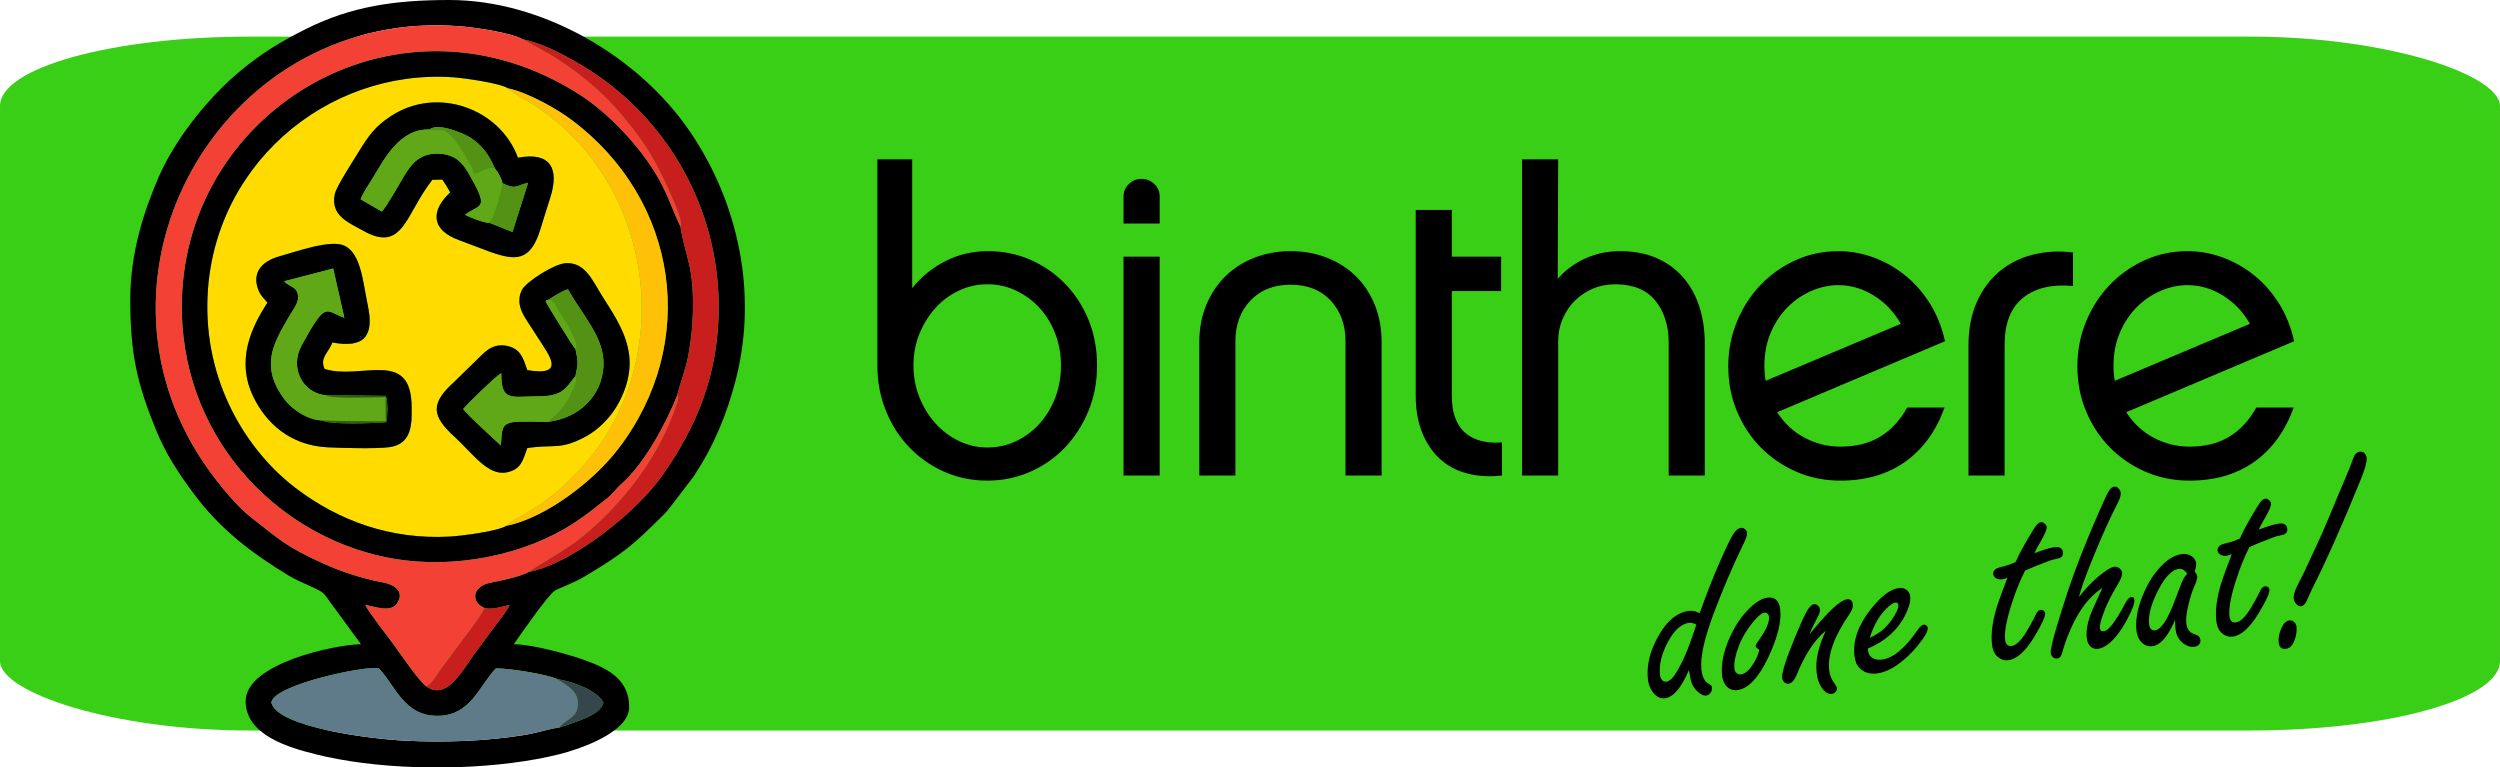 <?xml version="1.0" encoding="UTF-8"?>
<!DOCTYPE svg PUBLIC "-//W3C//DTD SVG 1.1//EN" "http://www.w3.org/Graphics/SVG/1.1/DTD/svg11.dtd">
<!-- Creator: CorelDRAW 2019 (64-Bit) -->
<svg xmlns="http://www.w3.org/2000/svg" xml:space="preserve" width="167.316mm" height="51.34mm" version="1.1" style="shape-rendering:geometricPrecision; text-rendering:geometricPrecision; image-rendering:optimizeQuality; fill-rule:evenodd; clip-rule:evenodd"
viewBox="0 0 93365.79 28648.97"
 xmlns:xlink="http://www.w3.org/1999/xlink"
 xmlns:xodm="http://www.corel.com/coreldraw/odm/2003">
 <defs>
  <style type="text/css">
   <![CDATA[
    .fil3 {fill:black}
    .fil11 {fill:#345C0C}
    .fil10 {fill:#35464D}
    .fil0 {fill:#39CF17}
    .fil9 {fill:#539214}
    .fil5 {fill:#5F7A89}
    .fil8 {fill:#60A817}
    .fil6 {fill:#C81E1E}
    .fil4 {fill:#F34235}
    .fil7 {fill:#FEC108}
    .fil2 {fill:#FFDB00}
    .fil1 {fill:black;fill-rule:nonzero}
   ]]>
  </style>
 </defs>
 <g id="Layer_x0020_1">
  <rect class="fil0" x="0.02" y="1366.91" width="93365.76" height="25915.26" rx="9336.59" ry="2591.53"/>
  <path class="fil1" d="M39622.78 13648.8c0,-423.26 -71.43,-820.01 -214.28,-1190.37 -142.85,-370.3 -338.55,-690.38 -587.21,-960.19 -248.65,-269.86 -539.66,-484.08 -872.97,-642.84 -333.25,-158.7 -690.38,-238.05 -1071.29,-238.05 -380.91,0 -738.04,79.35 -1071.34,238.05 -333.25,158.76 -624.26,375.66 -872.91,650.76 -248.65,275.1 -447.03,595.19 -595.19,960.19 -148.1,365.06 -222.15,759.19 -222.15,1182.45 0,423.2 74.05,820.01 222.15,1190.31 148.15,370.36 349.21,695.74 603.11,976.09 253.96,280.41 547.59,499.99 880.89,658.69 333.31,158.7 685.08,238.05 1055.44,238.05 380.91,0 738.04,-79.35 1071.29,-238.05 333.31,-158.7 624.31,-375.66 872.97,-650.71 248.65,-275.1 444.35,-597.86 587.21,-968.17 142.85,-370.36 214.28,-772.41 214.28,-1206.22zm1349.07 0c0,613.66 -108.48,1182.39 -325.38,1706.15 -216.9,523.76 -510.53,978.71 -880.84,1364.92 -370.36,386.21 -804.16,687.76 -1301.47,904.66 -497.31,216.96 -1026.31,325.38 -1587.12,325.38 -581.96,0 -1121.57,-111.1 -1618.87,-333.31 -497.31,-222.2 -931.11,-526.38 -1301.47,-912.59 -370.3,-386.21 -661.31,-841.16 -872.91,-1364.92 -211.6,-523.76 -317.4,-1087.19 -317.4,-1690.3l0 -7697.62 1301.42 0 0 4809.02c338.61,-423.26 751.26,-759.19 1237.97,-1007.84 486.71,-248.65 1015.77,-372.98 1587.12,-372.98 571.41,0 1103.1,108.48 1595.1,325.38 492.01,216.9 923.19,515.83 1293.49,896.74 370.36,380.91 661.31,830.56 872.91,1349.07 211.66,518.46 317.46,1084.51 317.46,1698.23zm2337.05 4110.66l-1349.07 0 0 -8173.72 1349.07 0 0 8173.72zm-1349.07 -9411.69l0 -1015.77c0,-179.91 66.13,-333.31 198.43,-460.26 132.25,-127.01 288.33,-190.51 468.18,-190.51 190.45,0 351.83,63.5 484.08,190.51 132.25,126.95 198.38,280.35 198.38,460.26l0 1015.77 -1349.07 0zm4178.13 9411.69l-1349.07 0 0 -4967.73c0,-518.46 87.27,-986.69 261.88,-1404.59 174.55,-417.96 412.66,-775.09 714.21,-1071.34 301.55,-296.25 661.31,-526.38 1079.27,-690.38 417.9,-164 870.23,-246.03 1357,-246.03 486.71,0 939.04,82.03 1357,246.03 417.9,164 777.66,394.13 1079.21,690.38 301.55,296.25 536.98,653.39 706.29,1071.34 169.3,417.9 253.96,886.14 253.96,1404.59l0 4967.73 -1349.07 0 0 -5015.33c0,-613.71 -182.53,-1118.94 -550.21,-1515.75 -367.68,-396.75 -867.61,-595.13 -1497.17,-595.13 -629.56,0 -1132.17,198.38 -1505.15,595.13 -372.98,396.81 -558.13,902.04 -558.13,1515.75l0 5015.33zm9955.26 0c-476.1,52.9 -912.59,26.45 -1309.34,-79.35 -396.81,-105.8 -735.42,-288.33 -1015.77,-547.59 -280.41,-259.2 -499.99,-587.21 -658.69,-984.01 -158.7,-396.75 -238.05,-854.39 -238.05,-1372.84l0 -6935.81 1349.07 0 0 1745.88 1841.08 0 0 1285.57 -1841.08 0 0 3904.36c0,359.76 50.22,656.01 150.78,888.76 97.88,232.81 235.43,415.34 407.36,547.59 174.55,132.25 372.98,222.2 597.81,269.8 227.51,47.6 465.56,60.82 716.83,39.68l0 1237.97zm7574.58 0l-1349.02 0 0 -4967.73c0,-634.86 -166.68,-1155.94 -497.31,-1563.35 -333.31,-407.36 -830.61,-611.03 -1494.55,-611.03 -306.86,0 -587.26,55.58 -846.52,166.68 -256.58,111.05 -481.4,261.82 -671.86,452.33 -190.45,190.45 -338.61,415.28 -449.71,674.48 -111.1,259.26 -166.63,542.28 -166.63,849.14l0 4999.48 -1349.07 0 0 -11808.28 1349.07 0 -15.9 4459.87c275.1,-317.46 613.71,-568.74 1015.77,-753.89 402.11,-185.21 841.22,-277.78 1317.32,-277.78 507.91,0 957.62,84.65 1349.07,253.96 391.51,169.3 722.19,407.36 991.99,714.21 269.8,306.86 473.48,671.86 611.03,1095.12 137.55,423.26 206.3,888.82 206.3,1396.67l0 4920.13zm2226 -4094.81c0,201.05 15.85,386.21 47.6,555.51l5047.08 -2126.79c-253.96,-444.35 -589.88,-796.18 -1007.84,-1055.44 -417.9,-259.2 -859.69,-388.83 -1325.24,-388.83 -328,0 -656.01,68.75 -984.01,206.3 -328,137.55 -624.26,335.98 -888.82,595.19 -264.5,259.26 -478.78,576.66 -642.78,952.32 -164,375.6 -245.98,796.18 -245.98,1261.74zm6729.45 1555.37c-317.46,878.21 -806.84,1552.75 -1468.1,2023.61 -661.31,470.86 -1468.1,706.29 -2420.42,706.29 -592.51,0 -1142.72,-111.1 -1650.63,-333.31 -507.85,-222.2 -949.64,-523.76 -1325.24,-904.66 -375.6,-380.91 -671.86,-830.61 -888.82,-1349.07 -216.9,-518.46 -325.33,-1079.21 -325.33,-1682.32 0,-592.56 108.42,-1150.7 325.33,-1674.45 216.96,-523.76 510.53,-978.71 880.89,-1364.92 370.3,-386.21 804.16,-693.06 1301.42,-920.57 497.31,-227.45 1031.67,-341.23 1603.03,-341.23 444.41,0 878.21,76.73 1301.47,230.13 423.2,153.46 814.71,372.98 1174.47,658.69 359.76,285.65 671.86,637.48 936.42,1055.44 264.5,417.96 454.95,891.44 571.36,1420.5l-6269.2 2650.49c264.56,412.66 605.79,730.11 1023.75,952.26 417.9,222.2 864.99,333.31 1341.09,333.31 581.96,0 1076.59,-124.33 1484,-372.98 407.36,-248.65 743.28,-611.03 1007.79,-1087.19l1396.73 0zm892.72 -2317.18c0,-613.71 103.18,-1153.32 309.48,-1618.87 206.36,-465.56 486.71,-846.46 841.16,-1142.77 354.51,-296.25 767.17,-505.23 1237.97,-626.88 470.86,-121.7 976.09,-150.78 1515.75,-87.33l0 1253.87c-788.32,-74.11 -1412.57,74.05 -1870.21,444.41 -457.63,370.3 -685.08,952.26 -685.08,1745.82l0 4888.38 -1349.07 0 0 -4856.62zm5416.1 761.81c0,201.05 15.85,386.21 47.6,555.51l5047.08 -2126.79c-253.96,-444.35 -589.88,-796.18 -1007.84,-1055.44 -417.9,-259.2 -859.69,-388.83 -1325.24,-388.83 -328,0 -656.01,68.75 -984.01,206.3 -328,137.55 -624.26,335.98 -888.82,595.19 -264.5,259.26 -478.78,576.66 -642.78,952.32 -164,375.6 -245.98,796.18 -245.98,1261.74zm6729.45 1555.37c-317.46,878.21 -806.84,1552.75 -1468.1,2023.61 -661.31,470.86 -1468.1,706.29 -2420.42,706.29 -592.51,0 -1142.72,-111.1 -1650.63,-333.31 -507.85,-222.2 -949.64,-523.76 -1325.24,-904.66 -375.6,-380.91 -671.86,-830.61 -888.82,-1349.07 -216.9,-518.46 -325.33,-1079.21 -325.33,-1682.32 0,-592.56 108.42,-1150.7 325.33,-1674.45 216.96,-523.76 510.53,-978.71 880.89,-1364.92 370.3,-386.21 804.16,-693.06 1301.42,-920.57 497.31,-227.45 1031.67,-341.23 1603.03,-341.23 444.41,0 878.21,76.73 1301.47,230.13 423.2,153.46 814.71,372.98 1174.47,658.69 359.76,285.65 671.86,637.48 936.42,1055.44 264.5,417.96 454.95,891.44 571.36,1420.5l-6269.2 2650.49c264.56,412.66 605.79,730.11 1023.75,952.26 417.9,222.2 864.99,333.31 1341.09,333.31 581.96,0 1076.59,-124.33 1484,-372.98 407.36,-248.65 743.28,-611.03 1007.79,-1087.19l1396.73 0z"/>
  <path class="fil1" d="M63476.56 22899.28c260.48,-733.69 513.38,-1374.85 756.73,-1924.95 234.98,-531.96 396.86,-869.23 487.65,-1010.35 97.88,-155.74 198.21,-238.94 297.48,-249.38 53.12,-5.58 105.13,11.44 152.4,49.78 45.81,40.18 69.47,84.43 74.66,134.09 8.15,77.01 -34.71,213.11 -128.85,404.79 -404.01,833.63 -763.99,1674.68 -1085.02,2523.82 -375.88,986.47 -539.89,1715.24 -490.72,2182.7 19.98,190.01 73.44,336.71 158.59,438.6 14.51,22.71 80.02,69.47 196.7,142.02 22.15,13.28 36.05,46.43 41.24,96.09 7.03,66.8 -13.89,131.3 -59.49,191.51 -45.65,60.15 -100.95,93.69 -164.28,100.33 -77.06,8.09 -167.52,-29.13 -271.25,-109.99 -147.6,-119.53 -244.25,-265.17 -288.16,-435.42 -17.97,-72.49 -44.53,-209.98 -79.29,-408.81 -284.65,668.68 -583.47,1020.34 -901.99,1053.82 -183.2,19.25 -339.72,-69.86 -472.76,-265.34 -88.06,-129.24 -140.23,-279.57 -158.59,-454.23 -54.69,-520.58 81.86,-1066.38 408.25,-1633.83 325.21,-562.21 705.34,-865.32 1141.99,-911.25 119.86,-12.61 249.16,15.4 384.7,85.99zm-126.11 430.46c-97.37,-53.79 -179.63,-78.07 -246.37,-71.04 -282.53,29.69 -531.46,230.69 -748.7,601.49 -284.87,485.26 -405.46,935.91 -361.54,1353.7 5.41,51.39 20.54,96.54 45.81,138.89 48.16,79.74 114.12,114.34 194.58,105.86 118.19,-12.39 248.43,-140.34 393.96,-385.87 192.63,-324.94 364.28,-701.38 514.61,-1132.62 52.01,-147.37 102.34,-294.64 152.62,-441.9 0,0 10.27,-33.98 32.7,-100.39l22.32 -68.13zm2673.87 -1011.64c272.31,-28.57 426.89,124.83 461.99,458.69 46.59,443.46 -99.61,1028.43 -437.21,1752.91 -369.35,784.97 -761.98,1200.14 -1178.09,1243.88 -193.47,20.37 -345.14,-55.47 -453.06,-225.89 -55.75,-85.88 -91.07,-191.29 -104.35,-317.96 -45.03,-428.06 53.46,-907.57 293.52,-1440.03 223.49,-492.62 507.41,-887.76 850.26,-1183.45 201.61,-173.54 390.61,-269.58 566.95,-288.16zm-319.58 1950.06c-91.07,-59.71 -137.61,-106.75 -141.35,-142.74 -2.9,-27.34 42.47,-106.58 136.05,-237.61 265.73,-370.69 387.77,-658.74 366.01,-865.94 -2.9,-27.4 -14.12,-52.17 -34.15,-77.79 -30.91,-46.93 -76.39,-68.13 -132.92,-62.16 -106.14,11.16 -252.73,132.14 -438.1,361.1 -239.06,295.19 -413.88,592.28 -524.37,891.27 -130.19,342.57 -184.15,620.02 -161.66,834.07 6.14,58.26 26.79,106.3 60.43,146.03 50.78,55.24 108.81,80.3 175.55,73.27 160.99,-16.91 319.63,-154.74 479.17,-415.67 69.81,-109.43 124.1,-219.02 162.38,-332.08 38.56,-111.38 56.58,-170.42 52.96,-171.76zm1871.1 -579.28c38.67,-43.86 77.17,-89.51 112.39,-132.98 624.98,-758.18 1054.72,-1149.52 1290.98,-1174.36 130.07,-13.67 202.73,51.34 217.85,195.2 10.66,101.06 -35.16,225.27 -137.22,374.54 -558.52,813.48 -808.01,1502.75 -748.25,2071.21 19.42,184.87 87.39,354.34 206.08,511.54 54.35,72.15 84.6,129.57 89.28,174.1 4.13,39.4 -12.5,79.24 -47.88,121.03 -39.62,50.89 -88.5,80.3 -148.43,86.6 -135.26,14.17 -259.2,-61.1 -371.47,-224.1 -106.36,-155.02 -171.76,-348.99 -196.42,-583.58 -47.49,-452 67.74,-969.67 345.75,-1552.86 -421.42,338.61 -788.48,898.25 -1101.31,1677.3 -82.31,188.67 -180.8,289.05 -293.8,300.94 -58.2,6.08 -106.64,-9.6 -148.43,-45.03 -51.28,-43.02 -81.53,-100.44 -89.28,-174.1 -18.92,-179.79 136.72,-675.65 468.91,-1484.45 177.34,-437.54 320.3,-757.23 427.39,-957.17 109.2,-196.76 207.36,-300.55 298.09,-310.09 44.47,-4.69 87.78,11.55 132.98,46.59 51.28,43.14 80.86,93.64 87.11,153.57 7.76,73.66 -29.02,184.87 -112.22,332.08 -118.8,220.25 -212.38,417.06 -282.08,594.01zm2181.86 532.41l9.37 89c7.7,73.66 33.26,135.04 74.77,184.31 96.65,112.78 240.12,159.98 430.18,140.01 419.46,-44.08 868.5,-416.73 1348.96,-1116.38 86.1,-119.86 162.55,-183.31 229.29,-190.34 35.94,-3.74 71.98,9.82 105.08,44.36 23.44,25.28 36.22,48.16 38.73,72.15 13.67,130.13 -124.05,367.9 -411.48,713.15 -226.11,269.58 -472.2,498.03 -740.21,682.01 -268.07,183.98 -523.65,288.72 -768.51,314.44 -251.72,26.45 -457.8,-40.12 -621.47,-197.76 -110.21,-109.6 -175.44,-268.97 -197.26,-476.1 -59.37,-565.05 147.88,-1146.06 623.59,-1743.03 383.47,-485.26 736.98,-745.74 1057.11,-779.39 87.39,-9.21 169.02,9.93 244.8,55.63 94.7,60.99 147.21,148.99 159.09,261.99 18.53,176.39 -40.79,402.44 -176.28,678.11 -281.13,569.68 -749.14,992.78 -1405.77,1267.82zm71.98 -402.28c224.44,-104.96 399.82,-215.12 522.7,-330.18 214,-204.29 377.33,-429.17 490.39,-671.3 41.18,-85.71 59.26,-160.32 52.62,-223.65 -7.03,-66.8 -43.14,-97.65 -106.47,-90.96 -85.6,8.98 -202,87.05 -349.15,235.76 -261.66,261.27 -466.28,620.3 -610.08,1080.33zm5798.68 -2506.8c-181.97,360.15 -345.81,761.7 -486.82,1198.91 -202.56,625.49 -289.39,1084.74 -258.42,1379.2 8.82,83.87 32.64,145.48 73.27,186.21 38.73,39.17 94.14,55.86 164.34,48.49 167.85,-17.69 355.07,-196.59 560.09,-534.92 130.13,-211.1 243.41,-418.57 341.23,-624.48 51.62,-117.97 116.07,-180.13 189.73,-187.83 44.47,-4.69 83.76,6.7 115.96,32.76 30.64,27.96 47.54,57.36 50.61,86.44 13,123.32 -120.53,417.79 -400.88,880.05 -334.87,552.78 -662.32,846.91 -984.18,880.78 -171.2,17.97 -321.64,-45.87 -451.22,-191.51 -80.69,-91.96 -131.75,-231.97 -151,-415.22 -42.63,-405.79 26,-889.09 205.63,-1453.31 42.47,-139.45 167.69,-479.84 372.48,-1018.95 -88.11,35.21 -157.03,54.57 -205.02,59.6 -71.87,7.59 -135.32,-3.01 -193.52,-29.85 -80.41,-40.01 -124.22,-94.31 -131.58,-164.5 -8.82,-83.81 32.14,-155.69 124.55,-215.56 25.89,-16.57 148.77,-50.33 366.4,-104.35 79.02,-22.15 193.97,-65.4 342.85,-131.25 95.81,-224.72 259.26,-531.01 488.38,-920.34 126.22,-215.84 215.12,-358.47 265.28,-424.37 71.65,-92.35 137.55,-140.79 197.48,-147.09 44.47,-4.69 89.79,14.79 137.5,56.53 45.59,38.45 70.87,80.8 75.33,123.66 9.21,87.27 -66.96,268.46 -226.61,544.91 -107.42,180.91 -183.92,325.72 -234.82,434.92 356.18,-136.1 614.83,-211.77 772.41,-228.34 181.47,-19.08 280.35,48.49 296.53,202.62 8.09,77.01 -16.8,136.77 -76.17,181.08 -32.25,22.43 -116.12,48.55 -255.07,77.01 -56.86,2.51 -300.22,92.19 -732.07,265.67 -119.3,50.61 -236.94,101.06 -352.67,153.07zm2014.51 982.73c221.26,-282.92 446.7,-526.49 678.5,-725.71 295.25,-254.35 511.31,-389.55 650.04,-404.12 56.47,-5.97 115.51,12.11 173.43,52.73 65.46,46.76 102.84,105.19 110.21,175.39 9.54,90.73 -47.65,238.72 -171.54,443.91 -238.83,395.53 -414.33,751.6 -526.72,1066.32 -99.33,273.6 -144.14,456.63 -134.2,550.82 9.54,90.73 56.97,130.74 144.36,121.54 181.47,-19.08 450.71,-372.81 811.25,-1059.91 73.66,-139.28 145.59,-212.66 215.79,-220.03 70.2,-7.42 110.49,29.97 118.91,110.43 13.73,130.13 -88.61,391.9 -303.34,786.64 -187.05,345.14 -392.29,616.06 -613.82,814.15 -158.81,136.16 -306.8,210.54 -443.74,224.94 -145.59,15.29 -254.79,-35.55 -332.86,-152 -47.43,-72.93 -77.01,-156.36 -86.72,-248.82 -31.3,-297.93 39.23,-648.09 209.87,-1050.36 41.85,-96.15 165.51,-368.85 372.65,-819.96 -648.81,416.17 -1149.24,1221.84 -1501.63,2415.28 -30.8,134.82 -90.73,206.91 -183.2,216.62 -63.39,6.7 -118.8,-9.99 -162.66,-48.72 -45.98,-41.91 -72.65,-97.93 -79.63,-164.73 -11.55,-109.6 61.72,-434.08 221.59,-971.96 296.81,-997.18 583.24,-1846.16 857.79,-2544.97 273.77,-705.67 582.69,-1439.25 926.65,-2202.51 82.81,-183.53 149.16,-309.98 199.33,-375.83 51.95,-66.07 108.65,-103.18 173.71,-109.99 59.93,-6.31 116.46,20.65 165.9,79.52 39.06,42.63 62,95.59 68.3,155.52 9.88,94.19 -30.08,224.72 -121.37,393.63 -300.94,595.97 -596.08,1246.73 -883.57,1953.85 -308.31,756.06 -493.29,1268.88 -553.28,1538.3zm3588.58 855.45c-89.06,206.69 -181.52,380.91 -273.49,527.27 -183.25,282.41 -378.45,434.53 -585.7,456.29 -181.47,19.08 -330.85,-51.78 -448.2,-212.55 -74.83,-102.95 -121.03,-229.68 -136.88,-380.35 -39.01,-371.53 34.37,-793 221.81,-1266.26 209.43,-527.55 484.31,-942.5 824.25,-1249.97 221.48,-198.15 445.19,-309.98 669.51,-333.53 140.4,-14.79 263.05,15.62 366.4,93.02 88.56,68.64 137.16,151.78 147.43,249.44 7.7,73.6 -10.6,179.4 -53.46,315.51 58.76,64.79 89.23,123.88 94.98,178.68 7.42,70.25 -26.84,189.78 -104.02,360.65 -78.63,174.44 -153.4,402.17 -220.7,684.47 -74.22,298.65 -101.23,535.25 -82.87,709.86 14.73,140.4 67.86,250.83 161.32,332.75 26.51,21.43 98.94,51.95 217.68,94.81 88.06,30.58 138.28,96.31 148.88,197.32 6.64,63.34 -11.94,117.24 -53.85,163.22 -46.87,48.16 -102.73,76.56 -169.53,83.54 -181.52,19.08 -345.97,-46.71 -494.85,-195.53 -121.59,-118.8 -193.63,-277.39 -214.34,-474.32 -7.03,-66.74 -11.89,-178.79 -14.4,-334.31zm454.56 -1720.1c-47.1,-69.53 -97.43,-119.58 -147.26,-148.99 -51.73,-30.91 -103.12,-42.8 -156.25,-37.22 -255.13,26.84 -509.08,278.56 -760.08,756.73 -276.95,527.72 -397.59,961.08 -361.6,1303.48 8.82,83.93 30.91,145.7 68.13,186.77 35.32,39.56 85.66,56.75 150.67,49.94 160.93,-16.91 329.57,-207.75 509.36,-572.86 100.28,-199.27 220.08,-492.29 359.81,-875.7 93.08,-250.44 162.16,-416.95 206.97,-501.27 23.21,-42.3 66.13,-95.31 130.24,-160.88zm2320.36 -998.69c-181.97,360.2 -345.81,761.75 -486.82,1198.96 -202.56,625.49 -289.39,1084.68 -258.42,1379.15 8.82,83.93 32.64,145.53 73.27,186.21 38.73,39.23 94.14,55.91 164.34,48.49 167.85,-17.63 355.07,-196.53 560.09,-534.86 130.13,-211.1 243.41,-418.57 341.23,-624.48 51.62,-117.97 116.07,-180.13 189.73,-187.89 44.47,-4.63 83.76,6.75 115.96,32.81 30.64,27.96 47.54,57.36 50.61,86.44 13,123.32 -120.53,417.79 -400.88,880 -334.87,552.83 -662.32,846.96 -984.18,880.78 -171.2,18.02 -321.64,-45.87 -451.22,-191.46 -80.69,-91.96 -131.75,-231.97 -151,-415.22 -42.63,-405.79 26,-889.09 205.63,-1453.31 42.47,-139.45 167.69,-479.84 372.48,-1019 -88.11,35.27 -157.03,54.63 -205.02,59.65 -71.87,7.59 -135.32,-3.07 -193.52,-29.85 -80.41,-40.07 -124.22,-94.31 -131.58,-164.5 -8.82,-83.87 32.14,-155.69 124.55,-215.56 25.89,-16.57 148.77,-50.33 366.4,-104.35 79.02,-22.15 193.97,-65.4 342.85,-131.25 95.81,-224.77 259.26,-531.01 488.38,-920.34 126.22,-215.84 215.12,-358.47 265.28,-424.37 71.65,-92.35 137.55,-140.79 197.48,-147.09 44.47,-4.69 89.79,14.79 137.5,56.53 45.59,38.45 70.87,80.8 75.33,123.66 9.21,87.27 -66.96,268.46 -226.61,544.91 -107.42,180.91 -183.92,325.72 -234.82,434.92 356.18,-136.1 614.83,-211.77 772.41,-228.34 181.47,-19.08 280.35,48.49 296.53,202.56 8.09,77.06 -16.8,136.77 -76.17,181.13 -32.25,22.43 -116.12,48.55 -255.07,77.01 -56.86,2.51 -300.22,92.19 -732.07,265.67 -119.3,50.61 -236.94,101 -352.67,153.01zm4131.64 -3564.19c73.6,-7.76 133.37,17.13 180.74,72.77 37.72,46.2 60.82,100.95 67.52,164.28 14.34,136.99 -59.54,406.18 -220.2,803.94 -659.75,1629.09 -1267.6,2994.79 -1821.72,4096.93 -88.17,182.36 -143.02,302.45 -164.5,361.82 -70.03,173.54 -152.12,265.28 -244.64,274.99 -66.74,7.03 -130.86,-26.06 -188.56,-97.88 -49.5,-58.87 -78.96,-125.05 -86.66,-198.66 -9.77,-92.46 24.33,-229.29 104.52,-405.68 22.32,-50.84 119.64,-244.58 293.41,-584.81 217.07,-471.19 434.53,-938.98 649.03,-1401.25 71.54,-159.87 283.64,-661.7 634.47,-1507.05 122.93,-296.81 222.99,-530.68 296.81,-701.15 86.21,-201.22 168.24,-408.92 242.74,-622.7 57.7,-158.48 143.97,-243.69 257.02,-255.57zm-2635.59 6301.51c73.6,-7.76 138.84,20.03 197.26,81.36 37.05,39.45 59.93,92.41 66.96,159.15 16.57,157.59 -8.82,328.17 -77.96,510.25 -71.54,192.74 -181.64,297.82 -328.95,313.27 -154.01,16.24 -240.28,-63 -258.48,-235.93 -18.36,-174.66 16.24,-356.58 104.96,-549.43 80.52,-172.93 178.06,-266.29 296.2,-278.68z"/>
  <g id="_180318688">
   <path class="fil2" d="M19692.84 13823.02c1492.32,249.21 775.82,-600.54 429.9,-1160.4 -167.69,-271.31 -362.43,-545.02 -524.82,-816.16 -177.39,-296.2 -295.86,-646.52 -103.68,-1022.29 153.73,-300.49 1212.52,-982.34 1653.36,-997.63 725.59,-25.11 987.03,672.53 1351.42,1244.67 737.15,1157.5 1484.22,2245.53 644.12,3905.59 -282.86,558.91 -762.54,1058.18 -1290.98,1339.25 -945.01,502.55 -1165.09,264.95 -2159.32,418.01 -168.02,475.55 -241.85,800.31 -766.83,907.57 -711.92,145.48 -1300.47,-740.21 -1949.61,-1327.59 -870.62,-787.81 -897.69,-1253.09 -22.77,-2043.7l849.14 -828.66c252.11,-229.51 552.66,-657.13 1154.43,-518.23 483.08,111.49 576.99,437.88 735.64,899.59zm-9705.99 -2520.08c-123.99,-167.35 -222.71,-208.76 -321.81,-437.77 -260.65,-602.27 22.82,-1092.38 790.99,-1299.02 580.84,-156.19 1883.1,-637.65 2409.37,-389.55 629,296.64 695.74,1418.27 868.28,2214.34 255.18,1177.48 -139.62,1617.31 -1322.62,1400.07 -138.22,390.17 -480.18,556.57 -290.67,986.69 1355.32,435.59 3255.61,-797.13 3252.31,1441.81 -0.73,483.47 69.92,1373.07 -848.47,1483.55 -511.09,61.49 -1726.35,29.52 -2274.21,3.85 -1440.42,-67.41 -2326.84,-934.74 -2788.6,-1887.51 -653.05,-1347.62 -89.23,-2570.97 525.43,-3516.48zm6158.15 -4586.71c-1014.2,1291.76 -1084.18,2753.61 -2598.65,1891.08 -497.98,-283.59 -1220.56,-543.62 -1042.77,-1359.34 64.01,-293.63 703.83,-1267.38 889.6,-1573.51 369.74,-609.41 623.87,-954.1 1189.37,-1328.37 1752.24,-1159.74 4097.66,-279.07 4760.7,1544.21 1210.24,-230.13 1561.62,396.75 1201.48,1508.72 -130.13,401.78 -244.92,783.52 -373.76,1193.38 -497.7,1582.83 -1334.34,987.59 -3016.38,380.79 -1087.81,-392.4 -1056.61,-1121.12 -342.68,-1787.23 -71.71,-141.4 -174.1,-307.47 -291.29,-479.95l-375.6 10.21zm2764.77 12921.53c628.22,-531.85 1337.13,-557.13 2830.78,-2201.17 3530.04,-3885.56 2795.13,-10494.42 -1750.01,-13482.85 -197.32,-129.8 -865.27,-489.27 -1024.86,-657.07 -254.46,-186.55 -1620.21,-380.46 -2036.11,-409.59 -4771.14,-334.31 -9129.5,3380.83 -9186.42,8471.76 -35.55,3178.32 1637.01,5607.05 3293.5,6865.67 1623.62,1233.67 3551.36,1932.2 5747.45,1815.47 470.08,-25 1820.6,-202.84 2125.67,-402.22z"/>
   <path class="fil3" d="M20812.45 25362.05c590.55,88.06 1518.77,440.45 1725.01,880.84 -125.89,485.7 -1057.9,722.47 -1644.93,927.71 -362.04,45.59 -888.48,210.99 -1333.34,282.64 -1443.49,232.53 -3000.59,280.91 -4454.51,207.92 -1229.71,-61.77 -4732.35,-488.21 -4970.8,-1418.27 66.13,-692.62 3704.65,-1421.89 4019.43,-1279.49 620.69,656.73 933.51,1770.1 2182.25,1770.04 1253.09,-0.11 1562.68,-1133.23 2182.25,-1771.72 478,-8.43 1923.11,221.42 2294.64,400.32zm-3677.53 3286.91l-1620.55 0c-1337.35,-45.87 -2639.33,-205.74 -3733.83,-480.96 -1017.1,-255.74 -2607.24,-719.29 -2607.24,-1981.09 0,-1424.63 3403.43,-2126.28 4308.54,-2126.28l-1111.02 -1518.82c-89.45,-119.3 -196.03,-286.49 -290.73,-380.74 -173.27,-172.48 -820.35,-376.11 -1295.33,-663.15 -1381.88,-834.91 -2558.64,-1733.16 -3522.06,-3024.64 -582.02,-780.34 -1055.33,-1483.5 -1438.97,-2421.92 -716.11,-1751.91 -958.96,-2861.36 -958.96,-4860.36 0,-1765.91 508.64,-3291.38 1046.96,-4548.54 599.98,-1401.08 1810.67,-2935.58 2998.3,-3940.13 799.98,-676.6 1563.57,-1142.94 2519.46,-1621.22 1685.95,-843.56 3310.18,-1081.11 5353.71,-1081.11 3470.56,0 7077.21,2102.12 8998.2,4934.52 1788.62,2637.21 2515.73,5993.7 1711.84,9188.76 -342.46,1361.18 -834.19,2527.39 -1588.63,3671.16l-847.97 1110.52c-118.58,146.87 -144.03,190.29 -285.43,330.07 -1123.18,1110.46 -1438.97,1400.02 -2919.73,2284.04 -459.31,274.21 -969.23,443.01 -1134.79,543.85 -242.96,147.93 -1335.62,1711.28 -1527.42,1997.72 676.15,0 2011.83,365.62 2650.88,594.46 952.32,341.06 1657.6,765.77 1657.6,1755.65 0,945.68 -1869.37,1573.17 -2607.41,1757.1 -1101.53,274.43 -2411.43,435.09 -3755.43,481.13zm2614.16 -7289.15c-347.09,184.59 -1018.28,317.23 -1454.04,407.36 -633.63,131.02 -740.49,696.41 -207.03,939.99 321.25,78.57 628.89,-59.37 943.06,-110.77 -116.63,260.21 -499.32,716.67 -678.05,964.2 -221.65,307.08 -427.95,574.59 -663.93,902.88 -445.97,620.46 -1026.65,1704.08 -1763.57,1172.4 -262.55,-180.74 -947.18,-1178.82 -1177.15,-1499.4 -225.72,-314.61 -994.23,-1290.03 -1106.28,-1541.92 379.01,60.55 937.31,291.4 1178.6,-49.83 268.63,-379.84 29.63,-689.99 -532.46,-795.68 -782.46,-147.21 -1540.42,-398.82 -2211.27,-702.6 -1452.75,-657.8 -1614.58,-889.09 -2667.62,-1697.95 -669.74,-514.55 -1520.94,-1604.2 -1999,-2366.57 -4518.46,-7204.83 1135.8,-16713.06 9793.94,-15998.85 595.19,49.11 1879.19,245.31 2320.98,481.96 962.08,196.2 2230.35,957.12 2913.32,1440.14 2568.18,1816.14 4347.99,4886.42 4400.39,8397.43 40.9,2738.49 -893.28,4720.47 -2098.88,6446.04 -973.02,1392.6 -3369.67,3289.87 -4991,3611.18z"/>
   <path class="fil3" d="M18909.77 19637.76c-305.07,199.38 -1655.59,377.22 -2125.67,402.22 -2196.09,116.74 -4123.83,-581.79 -5747.45,-1815.47 -1656.49,-1258.62 -3329.04,-3687.35 -3293.5,-6865.67 56.92,-5090.94 4415.29,-8806.07 9186.42,-8471.76 415.89,29.13 1781.65,223.04 2036.11,409.59 781.29,165.17 1873.33,799.42 2394.08,1191.32 3981.65,2996.46 4765.22,8316.63 1726.91,12278.64 -934.52,1218.66 -2722.75,2579.17 -4176.9,2871.13zm6378.51 -4859.64c109.04,-475.15 303.17,-917 405.51,-1446.06 104.74,-541.67 167.69,-1060.13 182.42,-1637.46 45.14,-1773.5 -258.59,-2002.74 -466.67,-3238.87 -234.65,-486.93 -406.41,-988.37 -654.11,-1486.9 -618.62,-1245 -1900.4,-2656.79 -3077.1,-3415.42 -6695.08,-4316.4 -14692.97,447.03 -14886.38,7635.12 -134.32,4992.5 3441.82,8786.26 7644.44,9627.82 2535.7,507.8 5227.09,-123.16 6998.25,-1281.66 488.99,-319.8 835.69,-608.13 1249.3,-933.4 198.77,-156.3 334.42,-363.89 528.72,-533.8 816.72,-714.32 1615.36,-2152.57 2075.61,-3289.37z"/>
   <path class="fil4" d="M15925.53 25635.88c237.55,-140.01 377.89,-444.69 568.18,-690.16 194.97,-251.56 376.22,-498.7 548.14,-738.32 201.61,-281.02 974.81,-1253.2 1046.18,-1500.24 -533.47,-243.58 -426.61,-808.96 207.03,-939.99 435.76,-90.12 1106.95,-222.76 1454.04,-407.36 66.68,-83.59 1330.66,-792 1857.48,-1204.77 1603.42,-1256.22 3040.49,-3113.76 3680.87,-5113.82 2.62,-8.15 31.64,-119.47 31.75,-121.48 11.16,-159.65 32.7,-48.94 -30.91,-141.63 -460.26,1136.8 -1258.9,2575.04 -2075.61,3289.37 -194.3,169.92 -329.96,377.5 -528.72,533.8 -413.61,325.27 -760.3,613.6 -1249.3,933.4 -1771.16,1158.51 -4462.55,1789.46 -6998.25,1281.66 -4202.62,-841.55 -7778.76,-4635.31 -7644.44,-9627.82 193.41,-7188.09 8191.3,-11951.53 14886.38,-7635.12 1176.7,758.63 2458.47,2170.42 3077.1,3415.42 247.71,498.54 419.46,999.97 654.11,1486.9 170.92,-201.22 -719.85,-1970.37 -857.06,-2234.71 -399.82,-770.35 -827.94,-1320.33 -1325.13,-1920.76 -718.95,-868.22 -1650.01,-1632.99 -2633.41,-2235.93l-1068.67 -599.31c-441.79,-236.66 -1725.79,-432.86 -2320.98,-481.96 -8658.14,-714.21 -14312.4,8794.02 -9793.94,15998.85 478.06,762.37 1329.26,1852.02 1999,2366.57 1053.04,808.85 1214.87,1040.15 2667.62,1697.95 670.85,303.79 1428.81,555.4 2211.27,702.6 562.09,105.69 801.09,415.84 532.46,795.68 -241.29,341.23 -799.59,110.38 -1178.6,49.83 112.05,251.89 880.56,1227.31 1106.28,1541.92 229.96,320.58 914.6,1318.66 1177.15,1499.4z"/>
   <path class="fil3" d="M12163.91 14760.49l2247.99 23.83c77.68,271.2 66.63,713.71 11.05,984.91 -341.01,36.94 -2211.16,101.11 -2362.66,-66.8 -585.81,0.95 -1178.76,-456.74 -1398.34,-739.71 -982.62,-1266.04 -444.69,-2141.8 118.8,-3116.16 103.79,-179.52 345.81,-494.35 351.5,-713.1 11.66,-447.7 -324.32,-401.72 -520.97,-629.11l1831.93 -476.22 417.57 1841.3c-725.59,-263.5 -671.58,-660.81 -1593.48,1024.19 -476.72,871.29 70.14,1797.39 896.63,1866.86zm-2177.06 -3457.55c-614.66,945.51 -1178.48,2168.86 -525.43,3516.48 461.76,952.77 1348.18,1820.1 2788.6,1887.51 547.87,25.67 1763.12,57.64 2274.21,-3.85 918.39,-110.49 847.75,-1000.09 848.47,-1483.55 3.29,-2238.95 -1896.99,-1006.22 -3252.31,-1441.81 -189.5,-430.12 152.45,-596.52 290.67,-986.69 1183,217.24 1577.8,-222.59 1322.62,-1400.07 -172.54,-796.07 -239.28,-1917.69 -868.28,-2214.34 -526.27,-248.1 -1828.52,233.36 -2409.37,389.55 -768.17,206.64 -1051.65,696.75 -790.99,1299.02 99.1,229.01 197.82,270.42 321.81,437.77z"/>
   <path class="fil3" d="M20507.1 11182.18c178.57,-121.15 466.06,-307.02 704.33,-380.46 528.67,961.92 1375.58,1806.03 1327.14,2851.6 -53.79,1160.68 -939.15,1957.48 -2052.9,2098.66 -376.78,5.25 -949.86,-30.08 -1298.74,10.77 -519.35,60.77 -426.38,381.69 -484.53,872.69 -25.72,-31.25 -1273.18,-1155.66 -1403.93,-1359.73 147.54,-188.56 1242.21,-1252.14 1421.22,-1337.63 0,1069.67 348.76,867.95 1367.26,864.43 902.32,-3.07 1006.89,-253.62 1403.81,-758.07 103.85,-495.75 104.8,-516.28 0.95,-1006.61 -85.88,-85.1 -1055.5,-1644.99 -1121.34,-1801.18l136.72 -54.46zm-814.26 2640.83c-158.65,-461.71 -252.56,-788.09 -735.64,-899.59 -601.77,-138.89 -902.32,288.72 -1154.43,518.23l-849.14 828.66c-874.92,790.6 -847.86,1255.88 22.77,2043.7 649.15,587.37 1237.69,1473.06 1949.61,1327.59 524.99,-107.25 598.81,-432.02 766.83,-907.57 994.23,-153.07 1214.31,84.54 2159.32,-418.01 528.45,-281.08 1008.12,-780.34 1290.98,-1339.25 840.1,-1660.06 93.02,-2748.09 -644.12,-3905.59 -364.39,-572.14 -625.82,-1269.78 -1351.42,-1244.67 -440.84,15.29 -1499.63,697.14 -1653.36,997.63 -192.18,375.77 -73.71,726.1 103.68,1022.29 162.38,271.14 357.13,544.85 524.82,816.16 345.92,559.86 1062.42,1409.62 -429.9,1160.4z"/>
   <path class="fil3" d="M16036.97 4838.04c314.67,-271.87 1270.73,138.72 1533.55,304.96 402.28,254.4 688.77,618.68 901.59,1133.28 129.8,148.43 260.09,387.55 292.85,567.06 488.49,227.51 436.15,124.27 959.18,-21.09l-584.81 1841.53 -863.37 -342.29c-207.19,3.57 -702.66,-191.79 -909.41,-298.04 509.64,-401.89 895.79,-178.29 284.93,-1280.66 -270.08,-487.43 -492.57,-944.95 -1201.92,-999.92 -755.78,-58.59 -1087.92,376.83 -1365.59,839.82 -154.01,256.8 -653.33,1152.31 -824.53,1318.44l-792.22 -459.08c91.24,-250.05 332.13,-589.6 475.38,-825.7 383.86,-632.52 977.76,-1824.73 2094.36,-1778.3zm108.03 1878.19l375.6 -10.21c117.18,172.48 219.58,338.55 291.29,479.95 -713.93,666.11 -745.13,1394.83 342.68,1787.23 1682.04,606.79 2518.68,1202.03 3016.38,-380.79 128.85,-409.87 243.63,-791.61 373.76,-1193.38 360.15,-1111.97 8.76,-1738.85 -1201.48,-1508.72 -663.04,-1823.28 -3008.46,-2703.95 -4760.7,-1544.21 -565.5,374.26 -819.62,718.95 -1189.37,1328.37 -185.77,306.13 -825.59,1279.88 -889.6,1573.51 -177.79,815.72 544.8,1075.75 1042.77,1359.34 1514.47,862.53 1584.44,-599.31 2598.65,-1891.08z"/>
   <path class="fil5" d="M20892.53 27170.6c200.55,-311.38 709.69,-335.71 692.95,-924.25 -14.12,-495.36 -545.3,-717 -773.03,-884.3 -371.53,-178.9 -1816.64,-408.75 -2294.64,-400.32 -619.57,638.49 -929.16,1771.61 -2182.25,1771.72 -1248.74,0.06 -1561.57,-1113.31 -2182.25,-1770.04 -314.78,-142.41 -3953.3,586.87 -4019.43,1279.49 238.44,930.05 3741.08,1356.49 4970.8,1418.27 1453.92,72.99 3011.03,24.61 4454.51,-207.92 444.85,-71.65 971.29,-237.05 1333.34,-282.64z"/>
   <path class="fil6" d="M25409.54 8455.75c208.09,1236.13 511.82,1465.36 466.67,3238.87 -14.73,577.33 -77.68,1095.79 -182.42,1637.46 -102.34,529.06 -296.48,970.9 -405.51,1446.06 63.61,92.69 42.07,-18.02 30.91,141.63 -0.11,2.01 -29.13,113.33 -31.75,121.48 -640.38,2000.06 -2077.46,3857.6 -3680.87,5113.82 -526.83,412.77 -1790.8,1121.18 -1857.48,1204.77 1621.33,-321.31 4017.97,-2218.58 4991,-3611.18 1205.6,-1725.57 2139.79,-3707.55 2098.88,-6446.04 -52.4,-3511.01 -1832.21,-6581.3 -4400.39,-8397.43 -682.96,-483.02 -1951.23,-1243.94 -2913.32,-1440.14l1068.67 599.31c983.4,602.94 1914.46,1367.71 2633.41,2235.93 497.2,600.43 925.31,1150.42 1325.13,1920.76 137.22,264.33 1027.99,2033.48 857.06,2234.71z"/>
   <path class="fil7" d="M18909.77 19637.76c1454.15,-291.96 3242.38,-1652.47 4176.9,-2871.13 3038.31,-3962 2254.74,-9282.18 -1726.91,-12278.64 -520.75,-391.9 -1612.79,-1026.14 -2394.08,-1191.32 159.59,167.8 827.55,527.27 1024.86,657.07 4545.14,2988.43 5280.05,9597.29 1750.01,13482.85 -1493.65,1644.04 -2202.56,1669.32 -2830.78,2201.17z"/>
   <path class="fil8" d="M12060.28 15702.43c774.64,31.19 1554.53,28.35 2341.51,28.35l-2.12 -893.95c-350.49,0 -2086.33,67.63 -2235.77,-76.34 -826.48,-69.47 -1373.35,-995.57 -896.63,-1866.86 921.91,-1685 867.89,-1287.69 1593.48,-1024.19l-417.57 -1841.3 -1831.93 476.22c196.65,227.39 532.63,181.41 520.97,629.11 -5.69,218.74 -247.71,533.58 -351.5,713.1 -563.49,974.36 -1101.42,1850.12 -118.8,3116.16 219.58,282.97 812.53,740.66 1398.34,739.71z"/>
   <path class="fil8" d="M18275.97 8321.49c172.71,-179.24 466.84,-1240.15 488.99,-1478.14 -32.76,-179.52 -163.05,-418.63 -292.85,-567.06 -401.83,-7.09 -410.03,128.79 -753.44,222.48 -108.7,-325.1 -667.28,-1269.67 -987.81,-1523.73 -262.05,-207.81 -358.08,-43.58 -693.9,-136.99 -1116.6,-46.43 -1710.5,1145.78 -2094.36,1778.3 -143.24,236.1 -384.14,575.65 -475.38,825.7l792.22 459.08c171.2,-166.12 670.52,-1061.63 824.53,-1318.44 277.67,-462.99 609.81,-898.41 1365.59,-839.82 709.36,54.97 931.84,512.49 1201.92,999.92 610.87,1102.37 224.72,878.77 -284.93,1280.66 206.75,106.25 702.21,301.61 909.41,298.04z"/>
   <path class="fil8" d="M20485.68 15751.98c141.79,-190.95 231.24,-207.75 374.99,-372.2 101.28,-115.96 221.03,-259.7 315.56,-413.38 81.3,-132.14 437.88,-788.93 314.56,-921.96 -396.92,504.45 -501.49,755 -1403.81,758.07 -1018.5,3.52 -1367.26,205.24 -1367.26,-864.43 -179.01,85.49 -1273.68,1149.08 -1421.22,1337.63 130.74,204.07 1378.2,1328.48 1403.93,1359.73 58.15,-491 -34.82,-811.92 484.53,-872.69 348.87,-40.85 921.96,-5.52 1298.74,-10.77z"/>
   <path class="fil9" d="M20507.1 11182.18c209.54,119.64 236.77,252.73 361.54,458.36 88.45,145.76 197.76,296.81 283.92,442.4 76.62,129.46 471.47,812.48 339.17,954.89 103.85,490.33 102.9,510.87 -0.95,1006.61 123.32,133.03 -233.25,789.82 -314.56,921.96 -94.53,153.68 -214.28,297.43 -315.56,413.38 -143.75,164.45 -233.2,181.25 -374.99,372.2 1113.75,-141.18 1999.11,-937.98 2052.9,-2098.66 48.44,-1045.56 -798.47,-1889.68 -1327.14,-2851.6 -238.27,73.44 -525.77,259.31 -704.33,380.46z"/>
   <path class="fil6" d="M18088.03 22707.16c-71.37,247.04 -844.56,1219.22 -1046.18,1500.24 -171.93,239.61 -353.17,486.76 -548.14,738.32 -190.29,245.47 -330.63,550.15 -568.18,690.16 736.92,531.68 1317.6,-551.94 1763.57,-1172.4 235.99,-328.28 442.29,-595.8 663.93,-902.88 178.73,-247.54 561.42,-704 678.05,-964.2 -314.17,51.39 -621.8,189.34 -943.06,110.77z"/>
   <path class="fil9" d="M18275.97 8321.49l863.37 342.29 584.81 -1841.53c-523.03,145.36 -470.69,248.6 -959.18,21.09 -22.15,238 -316.29,1298.91 -488.99,1478.14z"/>
   <path class="fil9" d="M18472.11 6276.29c-212.83,-514.61 -499.32,-878.88 -901.59,-1133.28 -262.83,-166.23 -1218.89,-576.83 -1533.55,-304.96 335.82,93.41 431.85,-70.81 693.9,136.99 320.53,254.07 879.11,1198.63 987.81,1523.73 343.41,-93.69 351.61,-229.57 753.44,-222.48z"/>
   <path class="fil10" d="M20892.53 27170.6c587.04,-205.24 1519.04,-442.01 1644.93,-927.71 -206.24,-440.39 -1134.46,-792.78 -1725.01,-880.84 227.73,167.29 758.91,388.94 773.03,884.3 16.74,588.54 -492.4,612.87 -692.95,924.25z"/>
   <path class="fil8" d="M21491.73 13037.83c132.31,-142.41 -262.55,-825.42 -339.17,-954.89 -86.16,-145.59 -195.47,-296.64 -283.92,-442.4 -124.77,-205.63 -152,-338.72 -361.54,-458.36l-136.72 54.46c65.85,156.19 1035.46,1716.08 1121.34,1801.18z"/>
   <path class="fil11" d="M12060.28 15702.43c151.5,167.91 2021.65,103.74 2362.66,66.8 55.58,-271.2 66.63,-713.71 -11.05,-984.91l-2247.99 -23.83c149.44,143.97 1885.27,76.34 2235.77,76.34l2.12 893.95c-786.98,0 -1566.87,2.85 -2341.51,-28.35z"/>
  </g>
 </g>
</svg>
